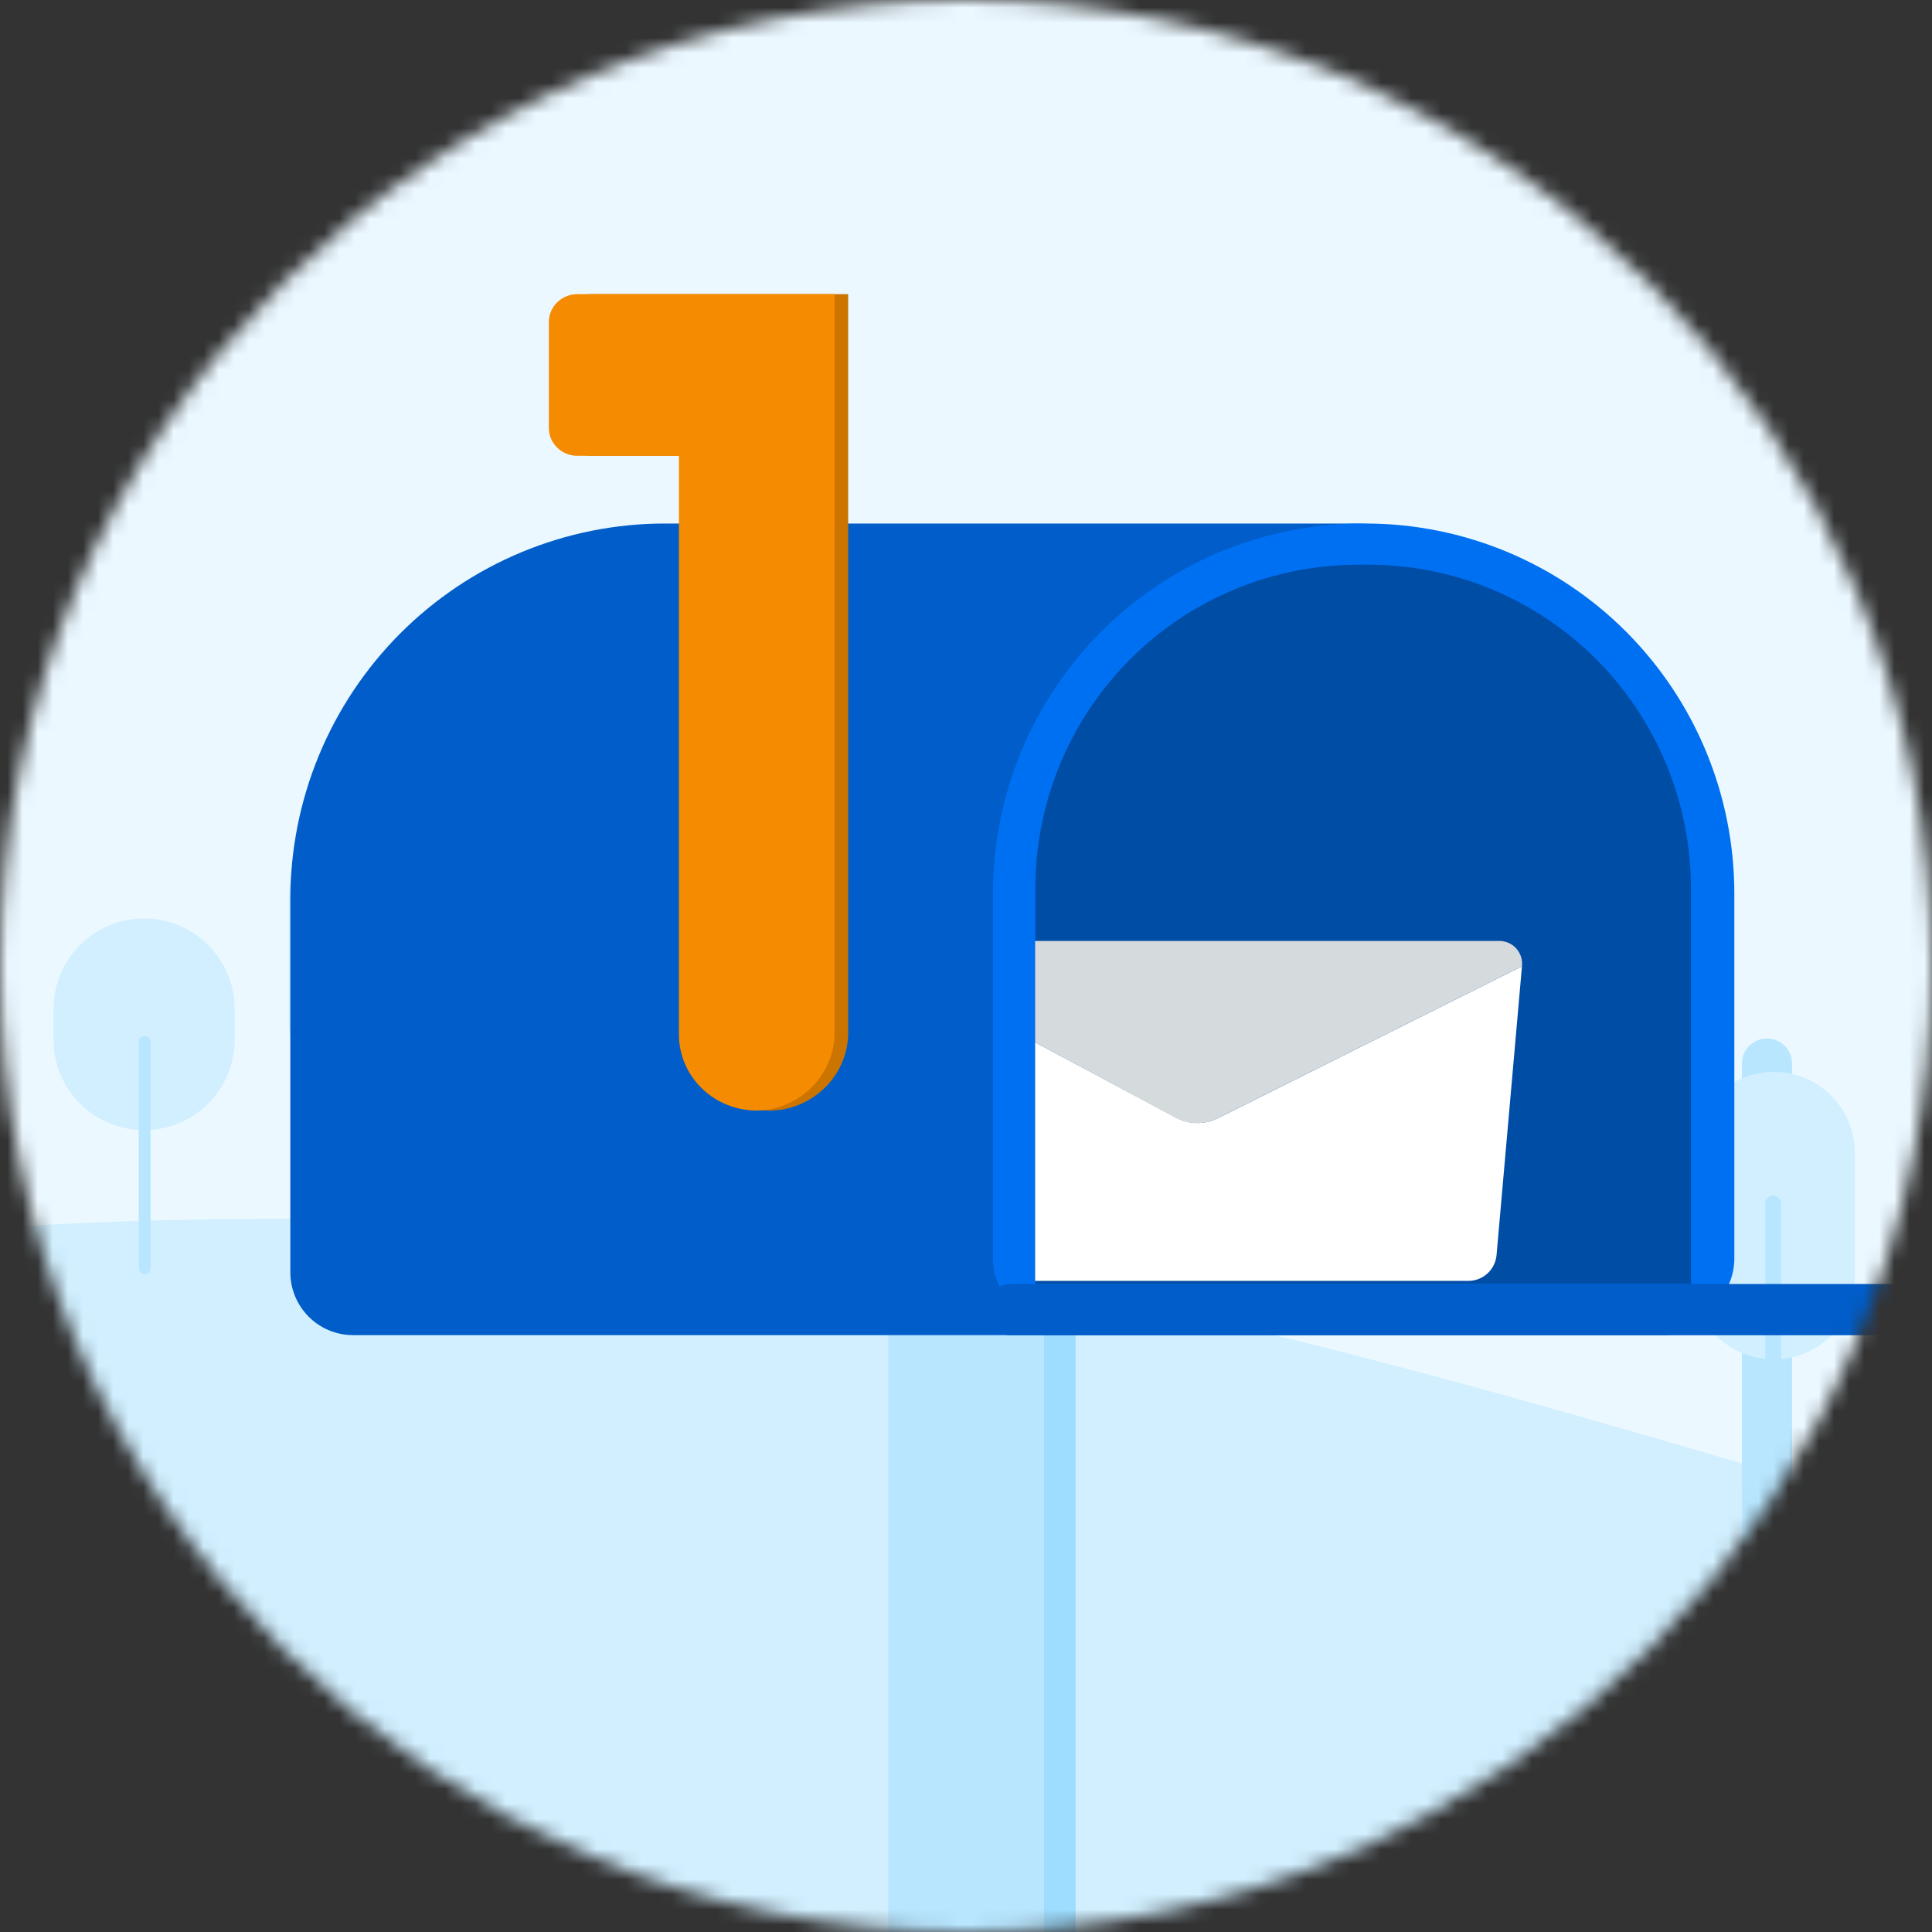 <svg width="128" height="128" viewBox="0 0 128 128" fill="none" xmlns="http://www.w3.org/2000/svg">
<rect x="0" y="0" width="128" height="128" fill="#333333" stroke="none"/>
<mask id="mask0_2672_44812" style="mask-type:alpha" maskUnits="userSpaceOnUse" x="0" y="0" width="128" height="128">
<circle cx="64" cy="64" r="64" fill="#EBF8FF"/>
</mask>
<g mask="url(#mask0_2672_44812)">
<mask id="mask1_2672_44812" style="mask-type:alpha" maskUnits="userSpaceOnUse" x="-172" y="-20" width="321" height="201">
<path d="M133.984 -19.256H-157.109C-159.007 -19.258 -160.886 -18.885 -162.639 -18.16C-164.393 -17.436 -165.986 -16.372 -167.328 -15.031C-168.671 -13.69 -169.736 -12.098 -170.462 -10.345C-171.189 -8.592 -171.563 -6.713 -171.562 -4.816V166.291C-171.562 170.124 -170.04 173.8 -167.329 176.511C-164.619 179.221 -160.942 180.744 -157.109 180.744H133.984C137.817 180.744 141.494 179.221 144.204 176.511C146.915 173.8 148.438 170.124 148.438 166.291V-4.816C148.438 -6.713 148.064 -8.592 147.337 -10.345C146.611 -12.098 145.546 -13.69 144.203 -15.031C142.861 -16.372 141.268 -17.436 139.514 -18.16C137.761 -18.885 135.882 -19.258 133.984 -19.256Z" fill="#EBF8FF"/>
</mask>
<g mask="url(#mask1_2672_44812)">
<path d="M133.984 -19.256H-157.109C-159.007 -19.258 -160.886 -18.885 -162.639 -18.16C-164.393 -17.436 -165.986 -16.372 -167.328 -15.031C-168.671 -13.69 -169.736 -12.098 -170.462 -10.345C-171.189 -8.592 -171.563 -6.713 -171.562 -4.816V166.291C-171.562 170.124 -170.04 173.8 -167.329 176.511C-164.619 179.221 -160.942 180.744 -157.109 180.744H133.984C137.817 180.744 141.494 179.221 144.204 176.511C146.915 173.8 148.438 170.124 148.438 166.291V-4.816C148.438 -6.713 148.064 -8.592 147.337 -10.345C146.611 -12.098 145.546 -13.69 144.203 -15.031C142.861 -16.372 141.268 -17.436 139.514 -18.16C137.761 -18.885 135.882 -19.258 133.984 -19.256Z" fill="#EBF8FF"/>
<path d="M-194.562 128.784C-194.562 128.784 -112.241 100.221 -57.562 90.284C-29.849 85.247 -14.227 81.195 13.938 80.784C57.911 80.143 82.785 87.244 124.938 99.784C154.688 108.635 198.938 128.784 198.938 128.784L-192.562 129.784L-194.562 128.784Z" fill="#D1EFFF"/>
</g>
<ellipse cx="116.104" cy="9.411" rx="2.667" ry="2.667" fill="#EBF8FF"/>
<ellipse cx="78.771" cy="13.411" rx="1.333" ry="1.333" fill="#EBF8FF"/>
<ellipse cx="126.771" cy="46.745" rx="1.333" ry="1.333" fill="#EBF8FF"/>
<path d="M118.727 70.464C118.727 69.544 117.987 68.804 117.067 68.804C116.147 68.804 115.407 69.544 115.407 70.464V134.084C115.407 135.004 116.147 135.744 117.067 135.744C117.987 135.744 118.727 135.004 118.727 134.084V70.464Z" fill="#B8E6FF"/>
<path d="M24.517 54.015C21.545 54.015 19.135 56.424 19.135 59.394V67.686C19.135 70.658 21.545 73.065 24.514 73.065C27.487 73.065 29.893 70.656 29.893 67.686V59.394C29.896 56.424 27.487 54.015 24.517 54.015Z" fill="#D1EFFF"/>
<path d="M25.009 62.734C25.009 62.443 24.773 62.207 24.482 62.207C24.19 62.207 23.955 62.443 23.955 62.734V82.945C23.955 83.237 24.19 83.473 24.482 83.473C24.773 83.473 25.009 83.237 25.009 82.945V62.734Z" fill="#B8E6FF"/>
<path d="M117.517 71.015C114.545 71.015 112.135 73.424 112.135 76.394V84.686C112.135 87.658 114.545 90.065 117.514 90.065C120.487 90.065 122.893 87.656 122.893 84.686V76.394C122.896 73.424 120.487 71.015 117.517 71.015Z" fill="#D1EFFF"/>
<path d="M118.009 79.734C118.009 79.443 117.774 79.207 117.482 79.207C117.19 79.207 116.955 79.443 116.955 79.734V99.945C116.955 100.237 117.19 100.473 117.482 100.473C117.774 100.473 118.009 100.237 118.009 99.945V79.734Z" fill="#B8E6FF"/>
<path d="M9.546 60.852C6.232 60.852 3.546 63.539 3.546 66.853V68.875C3.546 72.188 6.232 74.875 9.546 74.875C12.859 74.875 15.546 72.188 15.546 68.875V66.853C15.546 63.539 12.859 60.852 9.546 60.852Z" fill="#D1EFFF"/>
<path d="M9.977 69.035C9.977 68.818 9.803 68.644 9.586 68.644C9.369 68.644 9.195 68.818 9.195 69.035V84.028C9.195 84.245 9.369 84.419 9.586 84.419C9.803 84.419 9.977 84.245 9.977 84.028V69.035Z" fill="#B8E6FF"/>
<path d="M58.85 87.588V176.385C58.85 178.685 60.037 180.552 61.508 180.552H69.166V87.588H58.85Z" fill="#B8E6FF"/>
<path d="M69.166 87.588V180.552C69.722 180.552 70.255 180.331 70.648 179.936C71.042 179.542 71.263 179.007 71.263 178.449V87.588H69.166Z" fill="#9EDDFF"/>
<path d="M44.056 34.685H89.555C96.149 34.685 102.474 37.313 107.137 41.991C111.8 46.669 114.42 53.014 114.42 59.629V84.288C114.42 85.393 113.982 86.453 113.203 87.235C112.424 88.016 111.367 88.455 110.266 88.455H23.389C22.288 88.455 21.231 88.016 20.452 87.235C19.673 86.453 19.235 85.393 19.235 84.288V59.595C19.234 56.324 19.875 53.085 21.122 50.063C22.369 47.041 24.197 44.295 26.502 41.982C28.807 39.669 31.544 37.834 34.556 36.582C37.568 35.33 40.796 34.685 44.056 34.685Z" fill="#005DC9"/>
<path d="M90.224 34.685H90.469C96.949 34.685 103.164 37.268 107.747 41.865C112.329 46.462 114.904 52.697 114.904 59.198V83.381C114.904 83.932 114.795 84.477 114.585 84.985C114.375 85.494 114.068 85.956 113.68 86.345C113.292 86.734 112.831 87.043 112.324 87.254C111.817 87.464 111.274 87.573 110.725 87.573H69.963C69.414 87.573 68.871 87.464 68.364 87.254C67.857 87.043 67.396 86.734 67.008 86.345C66.62 85.956 66.312 85.494 66.102 84.985C65.892 84.477 65.784 83.932 65.784 83.381V59.198C65.784 52.697 68.359 46.462 72.941 41.865C77.523 37.268 83.739 34.685 90.219 34.685H90.224Z" fill="#0070F2"/>
<path d="M89.96 37.412H90.654C93.461 37.412 96.241 37.967 98.834 39.044C101.428 40.122 103.784 41.702 105.769 43.693C107.754 45.684 109.329 48.048 110.403 50.649C111.477 53.251 112.03 56.039 112.03 58.855V85.064H68.594V58.86C68.594 56.044 69.147 53.256 70.221 50.654C71.296 48.053 72.87 45.689 74.855 43.698C76.84 41.706 79.196 40.127 81.79 39.049C84.383 37.972 87.163 37.417 89.97 37.417L89.96 37.412Z" fill="#004DA5"/>
<path d="M142.544 85.067H66.986C66.052 85.067 65.295 85.827 65.295 86.764V86.769C65.295 87.705 66.052 88.465 66.986 88.465H142.544C143.478 88.465 144.235 87.705 144.235 86.769V86.764C144.235 85.827 143.478 85.067 142.544 85.067Z" fill="#005DC9"/>
<path d="M99.148 83.175L100.834 64.022L80.739 74.062C80.307 74.284 79.829 74.4 79.343 74.4C78.858 74.4 78.38 74.284 77.948 74.062L68.58 69.056V84.862H97.315C97.773 84.854 98.213 84.679 98.551 84.368C98.889 84.057 99.101 83.633 99.148 83.175Z" fill="white"/>
<path d="M80.739 74.062L100.834 64.022C100.858 63.807 100.837 63.59 100.771 63.385C100.704 63.18 100.595 62.991 100.45 62.832C100.305 62.673 100.128 62.546 99.93 62.462C99.733 62.377 99.519 62.335 99.304 62.34H68.58V69.056L77.943 74.077C78.377 74.297 78.856 74.411 79.343 74.409C79.829 74.406 80.307 74.287 80.739 74.062Z" fill="#D5DADD"/>
<path d="M56.191 19.488H39.151C38.651 19.488 38.171 19.682 37.818 20.028C37.464 20.373 37.265 20.841 37.265 21.33V28.357C37.265 28.846 37.464 29.314 37.818 29.659C38.171 30.005 38.651 30.199 39.151 30.199H45.882V31.102V68.544C45.882 69.212 46.019 69.873 46.283 70.489C46.548 71.104 46.936 71.663 47.423 72.131C47.911 72.599 48.489 72.968 49.124 73.216C49.759 73.465 50.439 73.587 51.123 73.576C51.351 73.569 51.578 73.549 51.804 73.517C53.042 73.303 54.163 72.668 54.967 71.724C55.771 70.78 56.207 69.588 56.196 68.36V19.503L56.191 19.488Z" fill="#CC7400"/>
<path d="M55.289 19.488H38.249C37.749 19.488 37.269 19.682 36.916 20.028C36.562 20.373 36.363 20.841 36.363 21.33V28.357C36.363 28.846 36.562 29.314 36.916 29.659C37.269 30.005 37.749 30.199 38.249 30.199H44.98V31.102V68.544C44.98 69.212 45.117 69.873 45.382 70.489C45.646 71.104 46.034 71.663 46.522 72.131C47.009 72.599 47.587 72.968 48.222 73.216C48.858 73.465 49.537 73.587 50.221 73.576C50.449 73.569 50.676 73.549 50.902 73.517C52.141 73.303 53.261 72.668 54.065 71.724C54.87 70.78 55.305 69.588 55.294 68.36V19.503L55.289 19.488Z" fill="#F58B00"/>
</g>
</svg>
